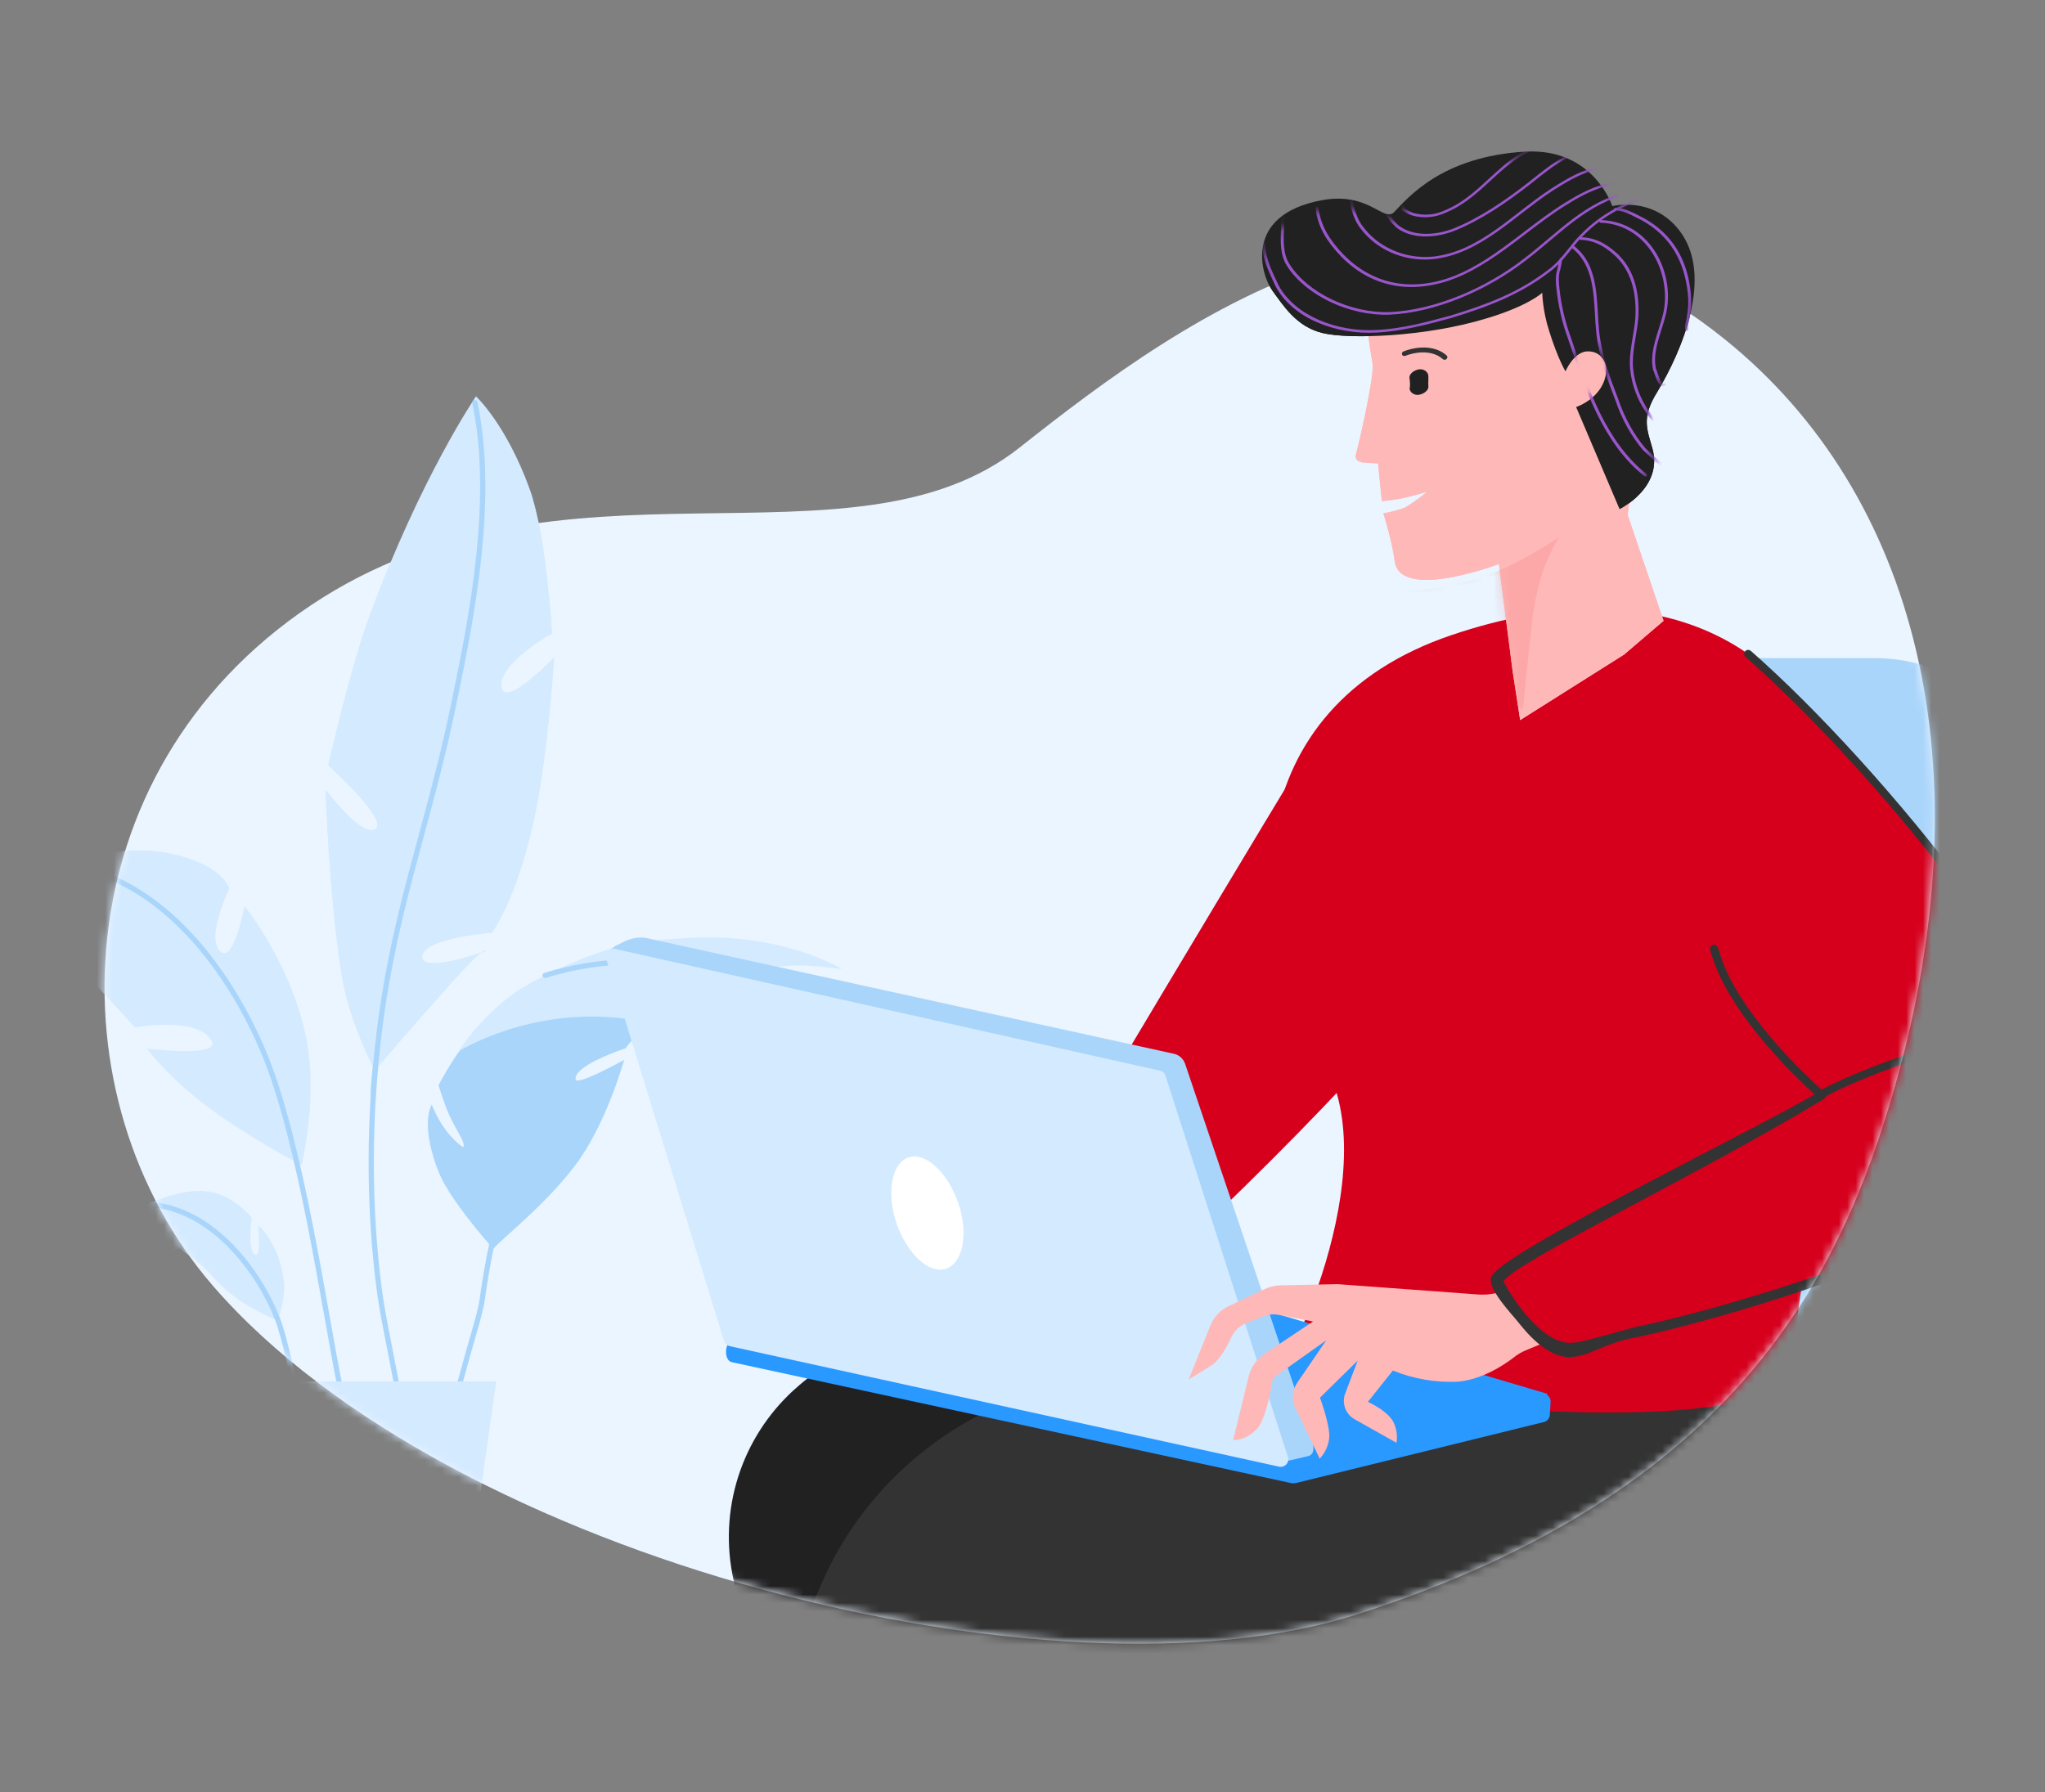 <svg width="243" height="213" viewBox="0 0 243 213" fill="none" xmlns="http://www.w3.org/2000/svg">
<rect x="0" y="0" width="243" height="213" fill="#808080" stroke="none"/>
<path d="M161.19 191.884C125.566 203.309 53.614 185.458 25.345 152.859C6.026 130.591 7.17 91.829 36.949 71.928C66.728 52.028 101.236 69.005 121.2 53.155C140.91 37.545 172.805 14.248 205.111 40.452C227.66 58.729 236.054 90.864 225.182 129.064C218.853 151.212 206.519 177.38 161.19 191.884Z" fill="#EAF5FF"/>
<mask id="mask0_103_2455" style="mask-type:alpha" maskUnits="userSpaceOnUse" x="12" y="28" width="218" height="168">
<path d="M161.19 191.884C125.566 203.309 53.614 185.458 25.345 152.859C6.026 130.591 7.17 91.829 36.949 71.928C66.728 52.028 101.236 69.005 121.2 53.155C140.91 37.545 172.805 14.248 205.111 40.452C227.66 58.729 236.054 90.864 225.182 129.064C218.853 151.212 206.519 177.38 161.19 191.884Z" fill="#EAF5FF"/>
</mask>
<g mask="url(#mask0_103_2455)">
<path fill-rule="evenodd" clip-rule="evenodd" d="M58.624 148.416C58.624 148.416 54.738 144.15 52.733 140.574C51.667 138.629 50.038 133.799 51.291 131.29C51.291 131.227 51.918 132.858 52.795 134.05C53.735 135.43 54.989 136.371 55.051 136.308C55.365 135.869 54.299 134.489 53.422 132.607C52.858 131.415 52.106 128.969 52.106 128.969C52.106 128.969 53.735 125.895 54.864 124.577C59.877 118.869 70.594 117.802 77.613 117.175C79.619 116.987 80.809 119.371 82.815 119.496C83.066 119.496 84.507 119.496 84.57 119.81C84.695 120.186 78.992 120.813 77.989 121.378C75.42 122.821 74.354 124.577 74.354 124.577C74.354 124.577 68.15 126.585 68.4 128.279C68.526 129.094 74.166 125.957 74.166 125.957C74.166 125.957 72.035 133.674 68.338 138.504C64.766 143.272 59.438 147.349 58.624 148.416Z" fill="#AAD5FB"/>
<path fill-rule="evenodd" clip-rule="evenodd" d="M54.488 124.954C54.488 124.954 57.81 119.559 63.325 116.674C72.851 111.718 76.611 111.781 82.001 111.467C93.094 110.84 100.05 115.168 100.05 115.168C100.05 115.168 96.353 114.666 94.598 114.729C91.652 114.854 89.02 115.294 89.02 115.294C89.02 115.294 93.345 115.482 96.102 115.984C99.674 116.611 102.996 117.426 102.996 117.426C102.996 117.426 107.446 122.947 109.326 126.209C111.394 129.722 112.835 134.427 112.271 134.992C111.833 135.493 105.189 134.615 104.688 134.49C100.74 133.674 93.031 130.161 93.031 130.161C93.031 130.161 91.464 127.966 91.652 126.397C91.841 124.892 92.091 122.257 92.091 122.257C92.091 122.257 90.838 123.888 90.399 125.393C89.898 127.15 89.898 128.53 89.898 128.53C89.898 128.53 82.816 122.571 75.17 121.19C63.388 119.308 54.488 124.954 54.488 124.954Z" fill="#D4EAFF"/>
<path fill-rule="evenodd" clip-rule="evenodd" d="M94.501 120.203C90.014 117.521 78.895 111.866 64.858 116.218C64.695 116.269 64.52 116.177 64.47 116.013C64.419 115.848 64.511 115.674 64.675 115.623C78.965 111.193 90.281 116.955 94.82 119.668L94.821 119.669C103.059 124.641 108.043 129.121 112.271 134.869C112.373 135.008 112.343 135.203 112.205 135.305C112.067 135.407 111.873 135.377 111.771 135.239C107.601 129.57 102.683 125.142 94.501 120.203Z" fill="#AAD5FB"/>
<path fill-rule="evenodd" clip-rule="evenodd" d="M44.524 127.212C44.524 127.212 41.516 121.441 40.638 116.046C39.071 106.448 38.695 93.839 38.695 93.839C38.695 93.839 42.832 99.484 44.586 98.543C46.341 97.54 39.009 90.953 39.009 90.953C39.009 90.953 41.703 79.097 43.96 73.074C50.039 56.638 56.557 47.103 56.557 47.103C56.557 47.103 60.129 50.365 62.949 58.144C64.955 63.727 65.581 75.27 65.581 75.27C65.581 75.27 59.252 78.783 59.565 81.606C59.878 84.366 65.832 78.156 65.832 78.156C65.832 78.156 65.393 85.621 64.265 92.96C62.26 105.883 58.437 110.839 58.437 110.839C58.437 110.839 50.289 111.466 50.164 113.662C50.039 115.795 57.685 113.035 57.685 113.035C57.685 113.035 57.747 112.156 53.36 117.112C48.973 122.005 44.524 127.212 44.524 127.212Z" fill="#D4EAFF"/>
<path fill-rule="evenodd" clip-rule="evenodd" d="M69.658 123.14C69.793 123.246 69.817 123.442 69.712 123.577C63.608 131.433 59.616 140.475 57.68 153.975C57.55 155.199 57.103 156.854 56.604 158.542L56.603 158.543C56.291 159.584 55.862 161.137 55.461 162.586C55.26 163.315 55.066 164.017 54.897 164.615C54.772 165.061 54.66 165.448 54.572 165.744C54.486 166.029 54.414 166.256 54.367 166.357C54.36 166.371 54.35 166.392 54.337 166.413L54.336 166.414C54.33 166.424 54.292 166.486 54.219 166.528C54.171 166.556 54.073 166.593 53.957 166.552C53.85 166.514 53.8 166.433 53.781 166.397C53.749 166.333 53.746 166.272 53.746 166.259L53.746 166.257C53.742 166.189 53.756 166.09 53.772 165.995C53.806 165.779 53.879 165.407 53.996 164.85C54.024 164.72 54.13 164.626 54.254 164.607C54.269 164.554 54.284 164.501 54.299 164.446C54.466 163.855 54.659 163.157 54.859 162.431C55.261 160.978 55.694 159.412 56.008 158.364C56.511 156.667 56.941 155.063 57.062 153.904L57.064 153.892L57.064 153.892C59.013 140.295 63.043 131.147 69.222 123.195C69.327 123.059 69.522 123.035 69.658 123.14Z" fill="#AAD5FB"/>
<path fill-rule="evenodd" clip-rule="evenodd" d="M3.349 105.131C-3.169 103.939 -2.543 99.36 -12.382 102.12C-19.715 104.127 -21.72 110.652 -28.739 112.032C-32.374 112.785 -41.587 111.844 -34.442 115.106C-27.235 118.368 -16.456 118.368 -11.693 115.733C-6.93 113.161 -3.608 108.456 -1.791 109.397C-0.537 110.087 -5.175 114.353 -5.175 114.353C-5.175 114.353 -1.477 114.165 11.809 108.456C18.139 105.696 9.866 106.323 3.349 105.131Z" fill="#AAD5FB"/>
<path fill-rule="evenodd" clip-rule="evenodd" d="M5.416 164.099C5.479 164.099 4.225 160.022 3.849 157.324C3.222 152.933 4.476 146.597 7.986 144.276C11.056 142.206 20.52 144.276 20.52 144.276C20.52 144.276 27.476 146.221 22.463 147.977C17.449 149.734 13.125 149.922 10.116 155.819C8.236 159.52 6.983 163.284 5.416 164.099Z" fill="#AAD5FB"/>
<path fill-rule="evenodd" clip-rule="evenodd" d="M32.993 156.948C32.993 156.948 33.933 154.376 33.745 152.368C33.243 147.789 30.674 145.593 30.674 145.593C30.674 145.593 31.113 149.734 30.235 149.044C29.358 148.354 29.922 144.715 29.922 144.715C29.922 144.715 27.728 141.955 24.595 141.578C21.461 141.202 17.638 143.084 17.638 143.084C17.638 143.084 16.134 142.206 14.003 142.143C9.742 142.08 7.548 144.464 7.548 144.464C7.548 144.464 10.682 142.896 15.821 145.28C19.832 147.224 23.153 149.294 25.66 152.117C28.23 155.066 32.993 156.948 32.993 156.948Z" fill="#D4EAFF"/>
<path fill-rule="evenodd" clip-rule="evenodd" d="M35.827 138.471C35.827 138.471 37.644 131.132 36.578 124.482C35.137 115.198 29.058 107.67 29.058 107.67C29.058 107.67 27.742 114.758 26.112 113.002C24.483 111.245 27.241 105.599 27.241 105.599C27.241 105.599 26.676 103.153 21.412 101.71C14.706 99.891 9.63 102.463 6.12 102.4C2.611 102.337 1.482 101.396 -5.85 100.895C-10.801 100.581 -14.875 103.027 -14.875 103.027C-14.875 103.027 -3.155 102.212 6.935 112.437C11.573 117.142 16.022 122.098 16.022 122.098C16.022 122.098 23.605 120.718 25.172 123.729C26.175 125.737 17.464 124.607 17.464 124.607C17.464 124.607 19.971 128.058 24.796 131.633C29.622 135.209 35.827 138.471 35.827 138.471Z" fill="#D4EAFF"/>
<path fill-rule="evenodd" clip-rule="evenodd" d="M56.368 47.551C56.536 47.516 56.701 47.623 56.736 47.792C59.133 59.283 56.42 73.149 54.354 83.111C53.123 89.18 51.72 94.368 50.367 99.375C49.927 101.002 49.492 102.609 49.071 104.221C47.349 110.8 45.834 117.479 45.021 125.925L45.021 125.925C44.146 134.812 44.209 144.01 45.334 152.893L45.334 152.894C45.606 155.071 46.041 157.277 46.477 159.481C46.641 160.312 46.805 161.143 46.96 161.971C46.986 162.108 47.011 162.246 47.037 162.384C47.201 163.265 47.369 164.169 47.583 165.027C47.625 165.194 47.523 165.363 47.357 165.404C47.191 165.446 47.022 165.345 46.98 165.178C46.761 164.3 46.589 163.375 46.426 162.496C46.4 162.358 46.375 162.221 46.349 162.086C46.197 161.271 46.034 160.449 45.871 159.623C45.434 157.412 44.992 155.173 44.717 152.972C43.586 144.039 43.523 134.794 44.403 125.865C45.22 117.373 46.744 110.658 48.469 104.063C48.894 102.442 49.33 100.829 49.77 99.2C51.123 94.197 52.518 89.035 53.746 82.986L53.746 82.985C55.816 72.999 58.493 59.262 56.127 47.919C56.092 47.751 56.2 47.586 56.368 47.551ZM5.545 102.678C5.548 102.506 5.689 102.369 5.861 102.372C17.08 102.564 26.369 112.627 31.523 124.706L31.523 124.706C33.825 130.103 35.684 138.052 37.192 145.705C37.956 149.575 38.627 153.361 39.223 156.715C39.809 160.017 40.322 162.902 40.773 165.038C40.809 165.206 40.702 165.371 40.534 165.407C40.366 165.443 40.201 165.335 40.166 165.167C39.715 163.036 39.199 160.13 38.609 156.81C38.012 153.448 37.339 149.662 36.583 145.826C35.074 138.171 33.225 130.281 30.952 124.951C25.828 112.941 16.691 103.18 5.85 102.995C5.679 102.992 5.542 102.85 5.545 102.678ZM17.705 143.116C17.721 142.945 17.873 142.82 18.044 142.836C22.318 143.254 25.832 145.761 28.454 148.735C31.077 151.709 32.837 155.182 33.602 157.606L33.603 157.608C34.108 159.252 34.486 160.893 34.862 162.587C35.048 163.393 35.247 164.311 35.183 165.177V165.291C35.183 165.463 35.044 165.602 34.873 165.602C34.701 165.602 34.562 165.463 34.562 165.291V165.165C34.562 165.157 34.562 165.149 34.563 165.141C34.621 164.38 34.446 163.547 34.257 162.726L34.256 162.724C33.88 161.031 33.507 159.411 33.009 157.793C32.27 155.449 30.552 152.054 27.989 149.147C25.425 146.24 22.045 143.853 17.984 143.456C17.813 143.439 17.688 143.287 17.705 143.116Z" fill="#AAD5FB"/>
<path opacity="0.3" fill-rule="evenodd" clip-rule="evenodd" d="M16.36 144.288C16.423 144.448 16.344 144.629 16.184 144.692C8.839 147.571 5.544 155.873 6.04 163.829C6.051 164.001 5.921 164.149 5.75 164.159C5.579 164.17 5.431 164.04 5.42 163.868C4.914 155.765 8.262 147.129 15.958 144.112C16.118 144.049 16.298 144.128 16.36 144.288Z" fill="#1E88E5"/>
<path fill-rule="evenodd" clip-rule="evenodd" d="M27.897 164.168H58.963L54.821 193.434H32.039L27.897 164.168Z" fill="#D4EAFF"/>
<path d="M222.735 78.209H177.894L154.899 201.359H112.904L112.949 201.433C114.457 203.591 116.467 205.356 118.806 206.576C121.146 207.797 123.746 208.437 126.387 208.444H209.221C214.453 208.459 219.525 206.658 223.566 203.349C227.607 200.041 230.362 195.432 231.358 190.318C231.358 190.147 231.41 189.976 231.44 189.805L243.042 101.331C243.699 96.333 242.47 91.27 239.593 87.123L239.488 86.959C237.612 84.263 235.108 82.058 232.191 80.534C229.273 79.011 226.029 78.213 222.735 78.209Z" fill="#AAD5FB"/>
<path d="M142.941 161.741L112.573 158.91C109.301 158.635 106.009 159.036 102.903 160.087C99.798 161.137 96.947 162.816 94.53 165.016L94.346 165.173C91.263 167.979 88.977 171.541 87.717 175.502C86.456 179.464 86.266 183.687 87.163 187.75L91.157 205.964" fill="#212122"/>
<path d="M212.321 163.437C212.321 163.437 226.559 184.989 194.074 201.21H134.71L98.278 263.861C93.441 272.149 90.043 275.811 84.191 283.34L82.821 285.051L82.135 288.131L55.413 289.842L58.496 280.944L61.58 271.705C65.691 261.096 69.288 253.225 73.022 244.608L97.621 188.206C99.969 182.784 103.477 177.941 107.898 174.018L108.077 173.86C115.53 167.248 125.152 163.595 135.121 163.594L143.48 163.444" fill="#333333"/>
<path d="M164.659 201.445C167.38 201.448 170.064 200.825 172.494 199.627C174.925 198.429 177.035 196.688 178.655 194.546C185.597 185.326 200.965 170.14 226.925 170.14C226.925 170.14 222.825 203.656 188.933 203.656L164.644 203.061V201.445H164.659Z" fill="#AAD5FB"/>
<path d="M172.476 75.477C197.9 66.873 215.158 76.949 220.456 97.302C224.661 107.31 213.013 148.424 213.013 164.206C200.944 172.448 149.221 164.206 150.861 164.206C152.501 164.206 164.906 138.933 157.211 126.149C147.245 109.581 147.052 84.081 172.476 75.477Z" fill="#D6001D"/>
<path d="M158.09 84.895C152.874 93.207 122.746 143.79 122.746 143.79L129.094 158.836C129.094 158.836 158.068 132.404 166.728 120.751C175.388 109.099 158.09 84.895 158.09 84.895Z" fill="#D6001D"/>
<path d="M153.187 176.205L86.918 161.874C86.034 161.641 86.081 159.66 86.918 159.381L117.799 148.676C117.985 148.629 118.171 148.629 118.31 148.676L183.599 165.696C184.018 165.789 184.297 166.207 184.25 166.626L184.157 168.207C184.111 168.579 183.832 168.904 183.46 168.997L153.977 176.252C153.745 176.298 153.466 176.298 153.187 176.205Z" fill="#2998FF"/>
<path d="M153.699 173.369L88.549 157.279C88.363 157.233 88.363 156.954 88.549 156.907L118.311 146.305C118.357 146.305 118.404 146.305 118.45 146.305L183.739 165.603C183.925 165.65 183.925 165.929 183.739 165.975L153.838 173.369C153.745 173.369 153.745 173.369 153.699 173.369Z" fill="#2998FF"/>
<path d="M155.463 173.043L153.277 173.555C152.998 173.601 152.719 173.601 152.44 173.555L91.662 157.558C91.15 157.419 90.686 157.047 90.499 156.535L72.364 113.985C72.038 113.195 72.41 112.869 73.154 112.404L74.27 111.846C75.433 111.335 76.316 111.381 76.781 111.474L139.513 125.239C140.117 125.379 140.582 125.797 140.815 126.402L155.649 170.346C155.975 171.276 156.486 172.764 155.463 173.043Z" fill="#AAD5FB"/>
<path d="M151.978 174.299L86.689 159.977C86.363 159.884 86.131 159.651 86.038 159.372L72.04 113.939C71.854 113.288 72.412 112.637 73.11 112.777L137.841 127.239C138.167 127.332 138.399 127.518 138.492 127.844L153.047 173.183C153.233 173.834 152.675 174.439 151.978 174.299Z" fill="#D4EAFF"/>
<path d="M113.846 142.91C115.102 146.537 114.451 150.071 112.451 150.769C110.451 151.467 107.801 149.048 106.545 145.421C105.29 141.794 105.941 138.26 107.94 137.562C109.94 136.865 112.59 139.283 113.846 142.91Z" fill="white"/>
<path d="M202.232 151.749L181.362 160.451C180.822 160.667 180.318 160.963 179.868 161.331C178.753 162.183 176.145 163.958 173.19 164.207C170.564 164.324 167.944 163.87 165.511 162.874L162.543 166.599C162.543 166.599 165.203 167.784 165.695 169.279C165.977 169.971 166.06 170.728 165.934 171.465L160.957 168.664C160.43 168.366 160.029 167.887 159.828 167.316C159.626 166.745 159.639 166.12 159.862 165.557L161.332 161.695L156.849 166.102C156.849 166.102 158.078 169.41 157.945 170.899C157.846 171.815 157.451 172.674 156.819 173.346L153.911 167.3C153.689 166.826 153.595 166.304 153.635 165.782C153.676 165.261 153.851 164.759 154.144 164.326L157.596 159.284L151.262 163.778C151.262 163.778 150.535 168.602 149.379 169.801C147.869 171.358 146.534 171.122 146.534 171.122L148.364 163.625C148.631 162.492 149.325 161.505 150.301 160.871L156.03 157.05L152.067 156.282C151.414 156.141 150.734 156.194 150.111 156.434L148.109 157.238C147.295 157.565 146.64 158.194 146.279 158.993C145.763 160.08 144.955 161.581 144.051 162.189C142.58 163.153 141.248 163.933 141.248 163.933L143.821 157.539C144.211 156.529 144.976 155.707 145.956 155.246L150.297 153.187C150.846 152.934 151.438 152.788 152.041 152.756L158.938 152.61L175.694 153.842C177.024 153.931 178.353 153.645 179.528 153.015L197.149 143.548L202.232 151.749Z" fill="#FFB8B8"/>
<path d="M203.172 75.507C216.418 79.712 254.727 129.543 245.854 137.659C236.981 145.774 199.972 157.87 186.516 160.646C182.914 161.389 178.441 151.869 178.441 151.869C179.955 148.841 216.67 130.005 216.67 130.005C216.67 130.005 207.293 121.889 204.475 114.278C198.925 99.266 203.172 75.507 203.172 75.507Z" fill="#D6001D"/>
<path d="M186.515 161.278C183.698 161.278 181.289 158.229 180.406 157.135C179.733 156.252 176.532 153.004 177.247 151.659C178.76 148.673 209.858 133.579 215.619 130.047C213.6 128.238 206.199 121.216 203.718 114.446C203.55 113.941 203.34 113.436 203.214 112.89C203.129 112.637 203.298 112.385 203.55 112.301C203.802 112.217 204.055 112.385 204.139 112.637C204.307 113.142 204.475 113.647 204.643 114.151C207.377 121.636 216.67 129.71 216.796 129.794C216.922 129.878 216.964 130.047 216.964 130.215C216.964 130.383 216.88 130.509 216.754 130.593C201.7 139.718 179.749 150.117 178.655 152.304C178.655 152.304 181.849 158.418 185.602 159.452C187.004 159.839 187.919 159.452 194.281 157.717C208.116 154.857 236.897 145.437 245.601 137.49C246.569 136.607 247.031 135.303 246.989 133.537C246.863 121.132 223.104 91.822 207.419 78.071C207.208 77.903 207.208 77.609 207.377 77.398C207.545 77.188 207.839 77.188 208.049 77.356C223.861 91.233 247.83 120.921 247.956 133.537C247.956 135.597 247.41 137.153 246.232 138.205C237.275 146.363 208.578 155.975 194.281 158.961C190.622 159.592 188.786 161.278 186.515 161.278Z" fill="#333333"/>
<path d="M216.039 130.72C215.871 130.72 215.745 130.636 215.661 130.468C215.535 130.258 215.619 129.963 215.829 129.837C221.212 126.809 230.379 124.076 230.463 124.034C230.715 123.95 230.968 124.118 231.052 124.328C231.136 124.581 230.968 124.833 230.757 124.917C230.673 124.959 221.59 127.65 216.334 130.636C216.208 130.72 216.123 130.72 216.039 130.72Z" fill="#333333"/>
<path d="M176.609 85.282V75.03L163.502 85.282L168.114 97.939H185.259L205.008 79.495L199.138 73.854L176.609 85.282Z" fill="#D6001D"/>
<path fill-rule="evenodd" clip-rule="evenodd" d="M197.674 73.778L193.407 61.192L197.156 31.647L162.111 34.541C162.111 34.541 162.164 37.85 163.105 43.282C163.277 44.624 161.802 51.424 161.138 53.952C161.046 54.198 161.074 54.422 161.224 54.623C161.373 54.824 161.628 54.89 161.883 54.957C162.755 55.023 163.748 55.066 163.748 55.066L164.199 59.56C164.199 59.56 165.419 59.446 166.263 59.288C167.468 59.063 169.608 58.434 169.608 58.434C169.608 58.434 168.156 59.621 167.008 60.294C166.193 60.675 164.385 61.013 164.385 61.013C164.385 61.013 165.431 64.366 165.717 66.602C166.225 71.543 178.112 67.03 178.112 67.03L179.741 79.773L180.636 85.577L192.988 77.785L197.674 73.778Z" fill="#FFB8B8"/>
<mask id="mask1_103_2455" style="mask-type:alpha" maskUnits="userSpaceOnUse" x="161" y="31" width="39" height="67">
<path fill-rule="evenodd" clip-rule="evenodd" d="M199.434 75.781L193.842 60.959L198.259 31.821L162.444 35.818C162.444 35.818 162.432 39.066 163.284 44.37C163.432 45.681 161.791 52.408 161.063 54.913C160.964 55.157 160.989 55.376 161.137 55.568C161.285 55.761 161.544 55.818 161.804 55.875C162.692 55.911 163.704 55.921 163.704 55.921L164.075 60.319C164.075 60.319 165.321 60.167 166.185 59.984C167.419 59.723 169.616 59.035 169.616 59.035C169.616 59.035 168.11 60.248 166.926 60.947C166.086 61.348 164.235 61.74 164.235 61.74C164.235 61.74 165.235 64.998 165.482 67.184C165.902 72.02 178.12 67.196 178.12 67.196L179.528 79.657L182.059 97.588L192.788 81.134L199.434 75.781Z" fill="#FFB8B8"/>
</mask>
<g mask="url(#mask1_103_2455)">
<path opacity="0.1" fill-rule="evenodd" clip-rule="evenodd" d="M167.262 70.268C167.262 70.268 172.593 69.882 176.687 68.389C180.781 66.897 185.335 63.792 185.335 63.792C185.335 63.792 182.908 66.937 182.088 73.574C181.562 78.209 180.965 84.394 180.965 84.394L172.045 77.96L167.262 70.268Z" fill="#DE1414"/>
</g>
<path fill-rule="evenodd" clip-rule="evenodd" d="M167.483 44.919C167.425 44.465 167.974 44.014 168.566 43.903C169.158 43.792 169.66 44.163 169.718 44.617C169.762 44.957 169.686 45.552 169.73 45.893C169.788 46.347 169.239 46.798 168.647 46.909C168.055 47.02 167.553 46.649 167.495 46.195C167.599 45.827 167.527 45.26 167.483 44.919Z" fill="#212122"/>
<path fill-rule="evenodd" clip-rule="evenodd" d="M166.99 42.289C168.759 41.62 170.455 41.779 171.447 42.683C171.566 42.791 171.764 42.782 171.89 42.663C172.016 42.545 172.022 42.361 171.904 42.254C170.697 41.154 168.72 41.025 166.794 41.755C166.629 41.817 166.54 41.987 166.595 42.135C166.649 42.282 166.826 42.352 166.99 42.289Z" fill="#333333"/>
<path fill-rule="evenodd" clip-rule="evenodd" d="M192.449 60.508C192.449 60.508 197.665 57.963 196.344 53.283C195.684 50.943 195.032 49.609 196.932 46.566C199.812 41.771 203.72 32.752 199.539 27.376C196.364 23.267 191.583 24.498 191.583 24.498C191.583 24.498 189.38 17.632 181.358 18.014C171.308 18.552 167.25 23.567 165.653 25.21C164.367 26.459 162.688 22.742 157.041 23.799C147.629 25.561 149.873 32.756 151.183 34.527C152.494 36.297 154.02 38.811 157.129 39.573C160.237 40.334 169.36 40.082 176.778 37.797C181.65 36.325 183.261 34.791 183.261 34.791C183.261 34.791 183.291 36.914 184.083 39.341C185.104 42.621 186.02 44.13 186.02 44.13C186.02 44.13 186.945 41.941 188.488 41.764C190.398 41.63 190.975 43.314 190.851 44.233C190.523 47.318 187.284 48.372 187.284 48.372L192.449 60.508Z" fill="#212122"/>
<mask id="mask2_103_2455" style="mask-type:alpha" maskUnits="userSpaceOnUse" x="150" y="18" width="52" height="42">
<path fill-rule="evenodd" clip-rule="evenodd" d="M192.298 59.365C192.298 59.365 197.608 56.72 196.372 52.223C195.754 49.975 195.124 48.703 197.101 45.685C200.102 40.935 204.224 32.052 200.12 26.976C197.003 23.096 192.158 24.453 192.158 24.453C192.158 24.453 190.078 17.864 181.983 18.506C171.842 19.367 167.65 24.371 166.006 26.019C164.685 27.274 163.067 23.724 157.353 24.941C147.83 26.969 149.946 33.875 151.231 35.548C152.516 37.222 154.003 39.61 157.121 40.244C160.239 40.878 169.441 40.325 176.964 37.857C181.905 36.264 183.56 34.722 183.56 34.722C183.56 34.722 183.547 36.78 184.296 39.109C185.259 42.257 186.151 43.69 186.151 43.69C186.151 43.69 187.128 41.535 188.687 41.311C190.616 41.117 191.162 42.731 191.019 43.627C190.625 46.632 187.339 47.764 187.339 47.764L192.298 59.365Z" fill="#212122"/>
</mask>
<g mask="url(#mask2_103_2455)">
<path fill-rule="evenodd" clip-rule="evenodd" d="M156.534 23.126C156.445 23.109 156.343 23.163 156.308 23.247C156.194 23.516 156.19 23.783 156.214 24.024C156.227 24.145 156.247 24.264 156.266 24.375L156.267 24.382C156.286 24.492 156.304 24.593 156.313 24.689C156.453 26.054 156.961 27.331 157.699 28.443L157.7 28.444C160.33 32.299 164.742 35.146 170.751 33.747C173.688 33.063 176.302 31.461 178.794 29.662C179.652 29.042 180.494 28.401 181.329 27.765C182.932 26.543 184.512 25.338 186.148 24.334L186.15 24.333C188.8 22.666 191.351 21.558 194.398 21.782C194.492 21.788 194.587 21.725 194.612 21.64C194.636 21.555 194.58 21.481 194.487 21.474C191.317 21.242 188.67 22.402 185.985 24.091C184.331 25.107 182.718 26.335 181.104 27.566C180.273 28.199 179.441 28.832 178.604 29.437C176.125 31.227 173.57 32.786 170.72 33.449C164.914 34.801 160.608 32.064 158.008 28.253C157.287 27.168 156.796 25.928 156.661 24.608C156.65 24.503 156.632 24.395 156.613 24.288L156.611 24.277C156.592 24.165 156.573 24.055 156.562 23.944C156.539 23.72 156.548 23.508 156.632 23.308C156.668 23.224 156.624 23.143 156.534 23.126ZM185.707 16.744C183.837 16.857 182.003 17.391 180.343 18.425L180.339 18.428C179.105 19.236 178.013 20.24 176.935 21.231C176.682 21.463 176.431 21.695 176.178 21.923C174.839 23.132 173.468 24.254 171.789 24.955L171.778 24.959C170.535 25.553 169.239 25.655 168.008 25.327C167.652 25.212 167.282 25.003 166.895 24.781C166.88 24.756 166.867 24.725 166.856 24.685C166.85 24.661 166.844 24.635 166.838 24.608L166.836 24.598C166.831 24.574 166.825 24.549 166.819 24.524C166.806 24.473 166.784 24.401 166.729 24.349C166.662 24.284 166.563 24.265 166.449 24.291C166.353 24.314 166.282 24.399 166.29 24.481C166.298 24.558 166.374 24.606 166.462 24.593C166.467 24.604 166.472 24.62 166.478 24.641C166.483 24.661 166.488 24.682 166.493 24.706L166.495 24.716C166.501 24.744 166.508 24.775 166.516 24.806C166.534 24.868 166.56 24.941 166.61 25.003C166.619 25.016 166.632 25.026 166.646 25.035L166.655 25.04C167.042 25.262 167.446 25.494 167.844 25.621L167.852 25.623C169.156 25.971 170.551 25.869 171.894 25.228C173.645 24.495 175.062 23.33 176.405 22.118C176.664 21.884 176.921 21.648 177.176 21.414C178.252 20.425 179.311 19.452 180.51 18.666C182.099 17.676 183.86 17.161 185.669 17.052C185.765 17.046 185.851 16.973 185.861 16.888C185.872 16.803 185.803 16.738 185.707 16.744ZM160.759 23.028C160.792 22.992 160.811 22.947 160.806 22.902C160.805 22.887 160.803 22.872 160.799 22.858C160.798 22.849 160.791 22.818 160.769 22.792C160.757 22.779 160.718 22.739 160.641 22.743C160.559 22.747 160.507 22.796 160.489 22.815C160.459 22.848 160.447 22.882 160.445 22.889C160.429 22.933 160.418 23.005 160.41 23.071C160.392 23.209 160.379 23.41 160.391 23.528L160.488 24.474C160.705 25.381 161.058 26.376 161.64 27.11C163.385 29.488 166.556 31.116 170.173 30.812L170.176 30.812C173.039 30.523 175.476 29.226 177.751 27.646C178.774 26.935 179.769 26.164 180.756 25.399C180.864 25.314 180.973 25.23 181.082 25.146C182.177 24.298 183.266 23.466 184.385 22.733C186.931 21.084 189.441 19.681 192.355 19.93C192.448 19.938 192.544 19.876 192.57 19.791C192.595 19.706 192.541 19.631 192.448 19.623C189.385 19.361 186.76 20.845 184.213 22.496C183.077 23.24 181.975 24.082 180.88 24.93C180.771 25.014 180.663 25.098 180.554 25.182C179.566 25.948 178.581 26.713 177.567 27.416C175.319 28.978 172.957 30.226 170.2 30.505C166.72 30.797 163.641 29.228 161.941 26.91L161.939 26.906C161.389 26.215 161.048 25.261 160.833 24.368L160.739 23.447C160.73 23.359 160.74 23.183 160.756 23.05C160.757 23.042 160.758 23.035 160.759 23.028ZM152.913 25.375C152.905 25.292 152.82 25.244 152.724 25.266C152.5 25.318 152.38 25.496 152.318 25.648C152.253 25.806 152.223 25.996 152.209 26.176C152.183 26.528 152.219 26.889 152.23 27.004C152.149 28.598 152.073 30.346 152.968 31.66C155.194 35.098 160.302 37.538 165.036 37.4L165.038 37.4C170.621 37.167 176.807 34.446 181.293 30.955C182.266 30.215 183.197 29.429 184.119 28.651C184.151 28.624 184.184 28.597 184.216 28.569C185.172 27.763 186.119 26.968 187.102 26.233C189.066 24.765 191.162 23.55 193.716 23.007C193.812 22.986 193.885 22.903 193.879 22.82C193.873 22.737 193.79 22.687 193.694 22.707C191.053 23.268 188.897 24.524 186.906 26.012C185.911 26.756 184.954 27.56 184 28.365L183.906 28.444C182.981 29.224 182.057 30.004 181.093 30.737L181.091 30.738C176.661 34.187 170.563 36.863 165.085 37.091C160.466 37.226 155.453 34.833 153.278 31.472L153.276 31.469C152.431 30.23 152.497 28.567 152.579 26.953C152.58 26.946 152.58 26.939 152.579 26.933C152.568 26.829 152.533 26.478 152.557 26.142C152.57 25.972 152.597 25.818 152.643 25.706C152.692 25.587 152.737 25.568 152.754 25.564C152.85 25.542 152.921 25.457 152.913 25.375ZM181.527 21.754C178.787 23.87 175.811 25.926 172.641 27.188C170.427 28.014 167.915 28.078 166.234 26.834C165.575 26.266 165.15 25.643 164.831 24.889C164.822 24.867 164.805 24.848 164.784 24.834C164.783 24.833 164.778 24.828 164.769 24.815C164.756 24.796 164.741 24.768 164.726 24.734C164.694 24.665 164.663 24.576 164.64 24.488C164.616 24.399 164.601 24.317 164.598 24.259C164.598 24.252 164.598 24.245 164.598 24.24C164.625 24.206 164.639 24.166 164.635 24.126C164.626 24.044 164.542 23.995 164.446 24.018C164.307 24.05 164.268 24.168 164.261 24.196C164.249 24.239 164.248 24.286 164.25 24.326C164.254 24.409 164.273 24.51 164.299 24.608C164.326 24.706 164.36 24.807 164.399 24.891C164.418 24.932 164.438 24.972 164.461 25.005C164.474 25.024 164.491 25.048 164.514 25.068C164.844 25.841 165.288 26.487 165.972 27.076L165.979 27.082C167.771 28.41 170.426 28.328 172.727 27.469L172.732 27.467C175.964 26.181 178.981 24.092 181.73 21.97L181.733 21.968C181.878 21.852 182.023 21.736 182.168 21.62C184.647 19.636 186.99 17.761 190.175 17.798C190.27 17.799 190.361 17.731 190.379 17.645C190.397 17.56 190.336 17.49 190.241 17.489C186.9 17.45 184.436 19.424 181.986 21.388C181.833 21.51 181.68 21.633 181.527 21.754ZM150.308 27.847C150.318 27.824 150.322 27.8 150.32 27.776C150.32 27.771 150.318 27.762 150.316 27.752C150.315 27.747 150.312 27.736 150.305 27.724C150.302 27.718 150.296 27.706 150.284 27.694C150.273 27.683 150.248 27.662 150.204 27.655C150.152 27.646 150.1 27.662 150.061 27.686C150.029 27.706 150.01 27.729 150.002 27.74C149.987 27.761 149.98 27.78 149.978 27.784C149.973 27.798 149.97 27.809 149.969 27.814C149.965 27.833 149.962 27.862 149.959 27.89C149.953 27.95 149.947 28.039 149.941 28.134C149.935 28.228 149.93 28.33 149.927 28.415C149.924 28.494 149.922 28.571 149.926 28.608L150.075 30.065C150.326 31.385 150.877 32.543 151.452 33.754C151.502 33.861 151.553 33.968 151.604 34.075L151.607 34.081C153.616 37.798 158.695 39.82 163.654 39.52C166.622 39.362 169.522 38.58 172.398 37.805L172.415 37.8C176.729 36.479 180.565 35.055 184.144 32.301C184.531 32.021 184.873 31.72 185.186 31.407C185.18 31.448 185.174 31.485 185.171 31.517C185.169 31.534 185.167 31.553 185.166 31.572C185.118 31.695 185.098 31.809 185.08 31.908L185.079 31.913C185.059 32.026 185.042 32.12 185 32.218C184.997 32.225 184.995 32.232 184.993 32.239C184.809 32.94 184.885 33.683 184.948 34.296L184.949 34.307C185.151 36.279 185.606 38.298 186.293 40.157C186.293 40.158 186.293 40.159 186.293 40.159L186.46 40.089L186.292 40.156C186.292 40.157 186.292 40.157 186.293 40.157C186.339 40.295 186.385 40.433 186.432 40.571C188.345 46.25 190.534 52.751 195.418 56.603C195.483 56.654 195.593 56.641 195.664 56.573C195.735 56.505 195.74 56.408 195.674 56.357C190.849 52.55 188.679 46.109 186.758 40.407C186.714 40.278 186.671 40.15 186.628 40.022L186.627 40.019C185.947 38.178 185.497 36.179 185.296 34.226C185.233 33.605 185.163 32.911 185.33 32.267C185.328 32.271 185.327 32.275 185.325 32.279L185.163 32.248L185.332 32.257C185.331 32.26 185.331 32.264 185.33 32.267C185.383 32.138 185.404 32.017 185.423 31.913L185.424 31.907C185.444 31.795 185.461 31.701 185.503 31.603C185.512 31.579 185.516 31.555 185.514 31.532C185.514 31.533 185.514 31.532 185.514 31.532C185.514 31.53 185.515 31.519 185.518 31.493C185.521 31.466 185.526 31.43 185.533 31.388C185.547 31.305 185.567 31.203 185.587 31.107C185.6 31.047 185.613 30.991 185.625 30.943C185.854 30.686 186.07 30.425 186.281 30.163C186.392 30.025 186.502 29.887 186.611 29.75C186.679 29.664 186.747 29.578 186.816 29.492C186.822 29.502 186.83 29.51 186.84 29.518C188.287 30.68 188.908 32.273 189.21 34.025C189.361 34.901 189.431 35.814 189.487 36.73C189.499 36.939 189.511 37.148 189.523 37.356C189.563 38.063 189.603 38.766 189.673 39.447C189.971 42.357 190.996 45.094 192.005 47.712C192.713 49.78 193.786 51.765 195.202 53.458L195.212 53.47L196.85 54.992C196.857 54.998 196.866 55.004 196.874 55.009C196.995 55.078 197.088 55.154 197.19 55.237L197.192 55.239C197.292 55.32 197.4 55.408 197.541 55.489L197.544 55.49C197.608 55.527 197.712 55.587 197.801 55.624C197.84 55.641 197.901 55.664 197.962 55.666C197.99 55.667 198.069 55.665 198.139 55.604C198.212 55.54 198.212 55.467 198.209 55.437C198.201 55.354 198.116 55.306 198.02 55.328C198.009 55.331 197.998 55.334 197.988 55.339C197.918 55.308 197.83 55.258 197.765 55.221C197.644 55.152 197.551 55.076 197.449 54.993L197.447 54.991C197.35 54.913 197.246 54.828 197.112 54.749L195.491 53.242C194.097 51.574 193.039 49.617 192.339 47.575L192.338 47.57C191.328 44.948 190.315 42.239 190.02 39.366C189.951 38.692 189.912 37.996 189.872 37.291C189.86 37.081 189.848 36.871 189.835 36.66C189.78 35.742 189.708 34.817 189.555 33.927C189.248 32.145 188.61 30.488 187.098 29.273C187.075 29.255 187.047 29.245 187.017 29.242C187.236 28.972 187.46 28.705 187.699 28.446C187.723 28.477 187.763 28.497 187.812 28.499C189.368 28.546 190.517 29.199 191.588 30.102C193.839 31.965 194.505 34.831 194.321 37.813C194.262 38.562 194.137 39.31 194.012 40.061C193.967 40.328 193.922 40.596 193.88 40.865C193.722 41.883 193.606 42.902 193.709 43.9C193.901 45.779 194.58 47.542 195.602 49.013C195.917 49.593 196.343 50.036 196.887 50.446L196.901 50.457L197.426 50.757C197.461 50.777 197.507 50.782 197.553 50.772L197.826 50.708L197.797 50.41L197.596 50.457L197.133 50.192C196.612 49.797 196.212 49.379 195.919 48.836L195.913 48.825C194.91 47.384 194.244 45.657 194.056 43.819C193.957 42.856 194.068 41.865 194.226 40.853C194.267 40.591 194.311 40.327 194.355 40.062C194.481 39.307 194.609 38.541 194.669 37.779L194.669 37.776C194.857 34.75 194.185 31.794 191.85 29.861C190.772 28.951 189.575 28.256 187.939 28.192C188.013 28.117 188.088 28.043 188.165 27.969L188.171 27.963C188.734 27.383 189.371 26.831 190.058 26.323C190.05 26.399 190.107 26.46 190.194 26.463C193.039 26.576 195.171 28.124 196.455 30.241C197.74 32.36 198.164 35.028 197.612 37.341C197.482 37.868 197.316 38.405 197.144 38.951C197.133 38.987 197.121 39.023 197.11 39.059C196.95 39.569 196.787 40.086 196.651 40.603C196.36 41.71 196.189 42.831 196.427 43.916C196.429 43.927 196.433 43.938 196.438 43.947C196.467 44.001 196.512 44.134 196.576 44.322C196.582 44.343 196.589 44.363 196.597 44.385C196.669 44.597 196.758 44.855 196.861 45.095C196.963 45.331 197.084 45.561 197.225 45.712C197.294 45.786 197.38 45.853 197.484 45.883C197.598 45.916 197.727 45.901 197.853 45.826C197.939 45.775 197.974 45.678 197.93 45.61C197.887 45.542 197.782 45.529 197.696 45.58C197.676 45.592 197.664 45.594 197.642 45.587C197.61 45.578 197.565 45.551 197.509 45.491C197.398 45.373 197.29 45.175 197.19 44.942C197.091 44.713 197.004 44.463 196.932 44.25C196.924 44.226 196.916 44.203 196.909 44.179C196.853 44.016 196.805 43.87 196.766 43.793C196.546 42.77 196.705 41.704 196.99 40.62C197.124 40.111 197.285 39.6 197.446 39.089C197.457 39.054 197.468 39.018 197.479 38.983C197.651 38.438 197.82 37.892 197.952 37.353C198.523 34.964 198.084 32.228 196.77 30.06C195.457 27.897 193.259 26.279 190.288 26.156C190.871 25.74 191.488 25.355 192.126 25.011C192.573 25.037 193.043 25.192 193.513 25.399C193.783 25.518 194.048 25.652 194.305 25.784C194.343 25.804 194.382 25.823 194.42 25.843C194.633 25.953 194.839 26.06 195.034 26.15C198.517 28.054 200.175 31.114 200.563 34.902C200.657 35.82 200.622 36.662 200.467 37.531L200.466 37.538C200.444 37.713 200.4 37.912 200.354 38.118C200.33 38.225 200.306 38.334 200.284 38.443C200.253 38.597 200.228 38.75 200.22 38.884C200.214 39.014 200.222 39.146 200.277 39.247C200.315 39.318 200.418 39.337 200.506 39.29C200.595 39.243 200.635 39.147 200.597 39.076C200.575 39.035 200.563 38.961 200.569 38.844C200.575 38.73 200.597 38.594 200.627 38.443C200.646 38.349 200.669 38.247 200.692 38.144C200.74 37.931 200.789 37.709 200.813 37.521C200.971 36.627 201.007 35.761 200.91 34.821C200.516 30.968 198.823 27.829 195.249 25.878L195.241 25.873C195.051 25.785 194.848 25.681 194.634 25.57C194.595 25.55 194.557 25.53 194.518 25.51C194.261 25.378 193.989 25.241 193.71 25.117C193.361 24.964 192.993 24.828 192.618 24.756C193.829 24.152 195.101 23.698 196.351 23.451C196.447 23.432 196.521 23.349 196.517 23.266C196.512 23.183 196.43 23.131 196.334 23.15C194.906 23.433 193.453 23.976 192.09 24.699C192.046 24.699 192.002 24.7 191.957 24.701C191.862 24.705 191.774 24.777 191.762 24.863C191.761 24.868 191.76 24.874 191.76 24.879C190.32 25.683 188.995 26.684 187.926 27.785C187.318 28.367 186.819 28.997 186.33 29.613C186.223 29.748 186.116 29.883 186.009 30.016C185.841 30.225 185.671 30.431 185.495 30.634C185.453 30.642 185.421 30.662 185.403 30.675C185.381 30.692 185.368 30.708 185.361 30.716C185.348 30.733 185.341 30.749 185.338 30.755C185.325 30.782 185.314 30.817 185.306 30.846C185.306 30.846 185.306 30.845 185.306 30.846C184.907 31.286 184.47 31.703 183.951 32.079L183.945 32.083C180.433 34.786 176.661 36.191 172.36 37.509C169.475 38.287 166.614 39.056 163.694 39.212C158.84 39.505 153.881 37.521 151.929 33.913C151.879 33.807 151.829 33.702 151.779 33.598C151.203 32.384 150.666 31.254 150.421 29.968L150.274 28.527C150.272 28.512 150.272 28.456 150.275 28.37C150.278 28.288 150.284 28.189 150.289 28.096C150.295 28.002 150.301 27.917 150.307 27.862L150.308 27.847Z" fill="#9955CA"/>
</g>
</g>
<path fill-rule="evenodd" clip-rule="evenodd" d="M197.674 73.778L193.407 61.192L197.157 31.647L162.111 34.541C162.111 34.541 162.164 37.85 163.106 43.282C163.277 44.624 161.802 51.424 161.138 53.952C161.046 54.198 161.075 54.422 161.224 54.623C161.373 54.824 161.628 54.89 161.884 54.957C162.756 55.023 163.749 55.066 163.749 55.066L164.2 59.56C164.2 59.56 165.419 59.446 166.263 59.289C167.468 59.063 169.609 58.434 169.609 58.434C169.609 58.434 168.156 59.621 167.008 60.294C166.193 60.675 164.386 61.013 164.386 61.013C164.386 61.013 165.431 64.366 165.717 66.602C166.226 71.543 178.112 67.03 178.112 67.03L179.741 79.773L180.636 85.577L192.988 77.785L197.674 73.778Z" fill="#FFB8B8"/>
<mask id="mask3_103_2455" style="mask-type:alpha" maskUnits="userSpaceOnUse" x="161" y="31" width="39" height="67">
<path fill-rule="evenodd" clip-rule="evenodd" d="M199.435 75.781L193.843 60.959L198.259 31.821L162.444 35.818C162.444 35.818 162.432 39.066 163.284 44.37C163.432 45.681 161.791 52.408 161.063 54.913C160.965 55.157 160.989 55.376 161.138 55.568C161.286 55.761 161.545 55.818 161.804 55.875C162.693 55.911 163.705 55.921 163.705 55.921L164.075 60.319C164.075 60.319 165.322 60.167 166.185 59.984C167.42 59.723 169.616 59.035 169.616 59.035C169.616 59.035 168.111 60.248 166.926 60.947C166.087 61.348 164.236 61.74 164.236 61.74C164.236 61.74 165.236 64.998 165.483 67.184C165.902 72.02 178.12 67.196 178.12 67.196L179.528 79.657L182.059 97.588L192.788 81.135L199.435 75.781Z" fill="#FFB8B8"/>
</mask>
<g mask="url(#mask3_103_2455)">
<path opacity="0.1" fill-rule="evenodd" clip-rule="evenodd" d="M167.263 70.268C167.263 70.268 172.594 69.882 176.688 68.389C180.781 66.897 185.335 63.792 185.335 63.792C185.335 63.792 182.909 66.937 182.088 73.574C181.563 78.209 180.966 84.394 180.966 84.394L172.045 77.96L167.263 70.268Z" fill="#DE1414"/>
</g>
<path fill-rule="evenodd" clip-rule="evenodd" d="M167.483 44.919C167.425 44.465 167.974 44.014 168.566 43.903C169.158 43.792 169.66 44.163 169.718 44.617C169.762 44.957 169.686 45.552 169.73 45.893C169.788 46.347 169.239 46.798 168.647 46.909C168.055 47.02 167.553 46.649 167.495 46.195C167.599 45.827 167.527 45.26 167.483 44.919Z" fill="#212122"/>
<path fill-rule="evenodd" clip-rule="evenodd" d="M166.991 42.289C168.759 41.62 170.455 41.779 171.448 42.683C171.566 42.791 171.764 42.782 171.89 42.663C172.016 42.545 172.023 42.361 171.904 42.254C170.697 41.154 168.72 41.025 166.794 41.755C166.63 41.817 166.541 41.987 166.595 42.135C166.649 42.282 166.827 42.352 166.991 42.289Z" fill="#333333"/>
<path fill-rule="evenodd" clip-rule="evenodd" d="M192.449 60.508C192.449 60.508 197.665 57.963 196.345 53.283C195.684 50.943 195.032 49.609 196.932 46.566C199.813 41.771 203.72 32.752 199.54 27.376C196.365 23.267 191.583 24.498 191.583 24.498C191.583 24.498 189.381 17.632 181.358 18.014C171.308 18.552 167.251 23.567 165.654 25.21C164.368 26.459 162.688 22.742 157.041 23.799C147.629 25.561 149.873 32.756 151.184 34.527C152.494 36.297 154.02 38.811 157.129 39.573C160.238 40.334 169.361 40.082 176.778 37.797C181.65 36.325 183.261 34.792 183.261 34.792C183.261 34.792 183.291 36.914 184.083 39.341C185.104 42.621 186.02 44.13 186.02 44.13C186.02 44.13 186.945 41.941 188.488 41.764C190.399 41.63 190.975 43.314 190.852 44.233C190.523 47.318 187.285 48.372 187.285 48.372L192.449 60.508Z" fill="#212122"/>
<mask id="mask4_103_2455" style="mask-type:alpha" maskUnits="userSpaceOnUse" x="150" y="18" width="52" height="42">
<path fill-rule="evenodd" clip-rule="evenodd" d="M192.299 59.366C192.299 59.366 197.609 56.72 196.372 52.224C195.754 49.975 195.124 48.703 197.101 45.686C200.103 40.936 204.225 32.052 200.12 26.977C197.003 23.097 192.158 24.453 192.158 24.453C192.158 24.453 190.078 17.864 181.984 18.506C171.842 19.367 167.65 24.371 166.007 26.019C164.685 27.274 163.068 23.724 157.354 24.941C147.831 26.969 149.947 33.875 151.231 35.548C152.516 37.222 154.003 39.61 157.122 40.244C160.24 40.878 169.441 40.325 176.965 37.858C181.905 36.264 183.56 34.722 183.56 34.722C183.56 34.722 183.547 36.78 184.296 39.109C185.259 42.258 186.151 43.69 186.151 43.69C186.151 43.69 187.128 41.535 188.688 41.311C190.616 41.117 191.163 42.731 191.02 43.627C190.626 46.632 187.34 47.764 187.34 47.764L192.299 59.366Z" fill="#212122"/>
</mask>
<g mask="url(#mask4_103_2455)">
<path fill-rule="evenodd" clip-rule="evenodd" d="M156.535 23.126C156.445 23.11 156.344 23.164 156.308 23.247C156.194 23.516 156.19 23.783 156.215 24.024C156.227 24.145 156.248 24.264 156.267 24.375L156.268 24.383C156.287 24.492 156.304 24.593 156.314 24.689C156.454 26.054 156.961 27.331 157.7 28.443L157.701 28.445C160.33 32.299 164.743 35.146 170.751 33.747C173.689 33.063 176.303 31.461 178.794 29.662C179.653 29.042 180.494 28.401 181.329 27.765C182.932 26.543 184.513 25.339 186.149 24.334L186.151 24.333C188.8 22.666 191.351 21.558 194.399 21.782C194.492 21.788 194.588 21.725 194.612 21.64C194.637 21.555 194.581 21.481 194.488 21.474C191.317 21.242 188.67 22.402 185.986 24.091C184.332 25.107 182.719 26.336 181.104 27.566C180.273 28.199 179.442 28.832 178.604 29.437C176.125 31.228 173.57 32.786 170.721 33.449C164.915 34.801 160.608 32.064 158.008 28.253C157.288 27.168 156.797 25.928 156.661 24.608C156.651 24.503 156.632 24.395 156.614 24.288L156.612 24.277C156.593 24.165 156.574 24.055 156.562 23.944C156.54 23.72 156.548 23.508 156.633 23.308C156.668 23.224 156.624 23.143 156.535 23.126ZM185.708 16.744C183.837 16.857 182.003 17.391 180.344 18.425L180.339 18.428C179.106 19.236 178.013 20.24 176.935 21.231C176.683 21.463 176.431 21.695 176.179 21.923C174.84 23.132 173.468 24.254 171.789 24.955L171.779 24.959C170.536 25.553 169.239 25.655 168.009 25.327C167.653 25.213 167.282 25.003 166.895 24.781C166.88 24.756 166.868 24.725 166.857 24.685C166.85 24.661 166.845 24.635 166.839 24.608L166.837 24.598C166.831 24.575 166.826 24.549 166.82 24.524C166.806 24.473 166.784 24.401 166.73 24.349C166.662 24.284 166.563 24.265 166.449 24.292C166.354 24.314 166.283 24.399 166.291 24.481C166.299 24.558 166.374 24.606 166.463 24.593C166.468 24.604 166.473 24.62 166.479 24.641C166.484 24.661 166.488 24.682 166.493 24.706L166.495 24.716C166.501 24.744 166.508 24.775 166.517 24.806C166.534 24.868 166.56 24.941 166.61 25.004C166.62 25.016 166.632 25.026 166.647 25.035L166.656 25.04C167.042 25.262 167.447 25.494 167.845 25.621L167.852 25.623C169.157 25.972 170.552 25.869 171.895 25.228C173.646 24.496 175.063 23.33 176.406 22.118C176.665 21.884 176.921 21.648 177.176 21.414C178.252 20.425 179.311 19.452 180.511 18.666C182.099 17.676 183.86 17.161 185.669 17.052C185.765 17.046 185.851 16.973 185.862 16.888C185.872 16.803 185.803 16.738 185.708 16.744ZM160.76 23.028C160.793 22.992 160.811 22.947 160.807 22.902C160.805 22.887 160.803 22.872 160.8 22.858C160.798 22.849 160.791 22.818 160.769 22.792C160.758 22.779 160.719 22.739 160.642 22.743C160.56 22.747 160.507 22.796 160.49 22.815C160.46 22.848 160.448 22.882 160.445 22.89C160.43 22.933 160.418 23.006 160.41 23.071C160.393 23.21 160.38 23.41 160.392 23.528L160.489 24.474C160.706 25.381 161.059 26.376 161.641 27.11C163.385 29.488 166.557 31.116 170.174 30.812L170.177 30.812C173.039 30.523 175.476 29.226 177.751 27.646C178.775 26.935 179.77 26.164 180.756 25.399C180.865 25.314 180.974 25.23 181.082 25.146C182.178 24.298 183.266 23.466 184.386 22.733C186.931 21.084 189.442 19.681 192.355 19.93C192.448 19.938 192.544 19.876 192.57 19.791C192.596 19.706 192.542 19.631 192.449 19.623C189.386 19.361 186.761 20.845 184.214 22.496C183.078 23.24 181.976 24.082 180.881 24.93C180.772 25.014 180.663 25.098 180.555 25.183C179.567 25.948 178.581 26.713 177.568 27.417C175.32 28.978 172.958 30.226 170.201 30.505C166.721 30.797 163.641 29.228 161.942 26.91L161.939 26.906C161.39 26.215 161.048 25.261 160.834 24.368L160.739 23.447C160.73 23.359 160.74 23.183 160.757 23.05C160.758 23.042 160.759 23.035 160.76 23.028ZM152.913 25.375C152.905 25.293 152.82 25.244 152.724 25.266C152.5 25.319 152.381 25.497 152.318 25.648C152.253 25.806 152.223 25.997 152.21 26.176C152.184 26.528 152.219 26.889 152.231 27.004C152.149 28.598 152.073 30.346 152.969 31.66C155.194 35.098 160.303 37.538 165.036 37.4L165.039 37.4C170.622 37.167 176.807 34.446 181.293 30.955C182.266 30.215 183.198 29.429 184.12 28.651C184.152 28.624 184.184 28.597 184.216 28.57C185.172 27.763 186.119 26.968 187.102 26.233C189.066 24.765 191.162 23.55 193.717 23.007C193.813 22.987 193.886 22.903 193.879 22.82C193.873 22.738 193.79 22.687 193.694 22.707C191.054 23.268 188.898 24.524 186.906 26.012C185.911 26.756 184.955 27.56 184 28.365L183.907 28.444C182.982 29.224 182.058 30.004 181.094 30.737L181.092 30.738C176.662 34.187 170.564 36.863 165.086 37.091C160.467 37.226 155.453 34.834 153.278 31.472L153.277 31.469C152.432 30.231 152.497 28.567 152.58 26.953C152.58 26.946 152.58 26.94 152.579 26.933C152.569 26.83 152.533 26.478 152.558 26.142C152.571 25.972 152.598 25.818 152.644 25.706C152.693 25.587 152.738 25.568 152.755 25.564C152.851 25.542 152.922 25.457 152.913 25.375ZM181.528 21.754C178.788 23.87 175.812 25.926 172.641 27.188C170.427 28.014 167.916 28.078 166.234 26.834C165.575 26.266 165.151 25.643 164.832 24.89C164.822 24.867 164.806 24.848 164.784 24.834C164.783 24.833 164.778 24.828 164.77 24.815C164.757 24.796 164.742 24.768 164.726 24.734C164.695 24.665 164.664 24.577 164.64 24.488C164.616 24.399 164.601 24.317 164.599 24.259C164.598 24.252 164.598 24.245 164.598 24.24C164.625 24.206 164.64 24.166 164.635 24.126C164.627 24.044 164.542 23.995 164.446 24.018C164.307 24.05 164.269 24.168 164.261 24.196C164.249 24.24 164.248 24.286 164.25 24.326C164.254 24.409 164.274 24.51 164.3 24.608C164.326 24.706 164.361 24.807 164.399 24.891C164.418 24.932 164.439 24.972 164.461 25.005C164.474 25.025 164.492 25.048 164.514 25.069C164.845 25.841 165.288 26.487 165.973 27.076L165.98 27.082C167.771 28.41 170.426 28.328 172.728 27.469L172.732 27.467C175.965 26.181 178.982 24.092 181.731 21.97L181.733 21.968C181.879 21.852 182.024 21.736 182.168 21.62C184.647 19.636 186.99 17.761 190.176 17.798C190.27 17.799 190.362 17.731 190.38 17.646C190.398 17.56 190.336 17.49 190.242 17.489C186.901 17.45 184.437 19.424 181.986 21.388C181.833 21.51 181.681 21.633 181.528 21.754ZM150.309 27.847C150.319 27.825 150.323 27.8 150.321 27.776C150.32 27.771 150.319 27.762 150.316 27.752C150.315 27.747 150.313 27.736 150.306 27.724C150.303 27.718 150.296 27.706 150.284 27.694C150.274 27.683 150.248 27.662 150.204 27.655C150.152 27.646 150.1 27.662 150.062 27.686C150.029 27.706 150.011 27.729 150.003 27.74C149.987 27.761 149.98 27.78 149.978 27.785C149.973 27.798 149.971 27.809 149.97 27.814C149.966 27.834 149.963 27.862 149.96 27.89C149.954 27.95 149.947 28.039 149.942 28.134C149.936 28.228 149.93 28.33 149.927 28.415C149.924 28.494 149.923 28.571 149.927 28.608L150.076 30.065C150.326 31.385 150.877 32.544 151.452 33.754C151.503 33.861 151.554 33.968 151.605 34.075L151.607 34.081C153.616 37.798 158.696 39.82 163.654 39.52C166.622 39.362 169.523 38.58 172.399 37.805L172.416 37.8C176.729 36.479 180.565 35.055 184.144 32.302C184.532 32.021 184.874 31.72 185.187 31.407C185.18 31.448 185.175 31.485 185.171 31.517C185.169 31.534 185.167 31.553 185.166 31.572C185.119 31.695 185.098 31.809 185.081 31.908L185.08 31.914C185.06 32.026 185.043 32.12 185.001 32.218C184.998 32.225 184.996 32.232 184.994 32.24C184.809 32.941 184.886 33.684 184.948 34.296L184.95 34.307C185.152 36.279 185.606 38.298 186.293 40.158C186.293 40.158 186.294 40.159 186.294 40.159L186.461 40.089L186.293 40.156C186.293 40.157 186.293 40.157 186.293 40.158C186.339 40.295 186.386 40.433 186.432 40.571C188.345 46.25 190.535 52.751 195.418 56.603C195.484 56.654 195.594 56.641 195.665 56.573C195.736 56.505 195.74 56.408 195.675 56.357C190.849 52.551 188.679 46.109 186.758 40.407C186.715 40.278 186.672 40.15 186.629 40.022L186.628 40.019C185.948 38.178 185.497 36.179 185.297 34.227C185.233 33.605 185.164 32.911 185.33 32.267C185.329 32.271 185.327 32.275 185.325 32.279L185.163 32.248L185.333 32.257C185.332 32.261 185.331 32.264 185.33 32.267C185.383 32.138 185.405 32.017 185.423 31.913L185.424 31.907C185.444 31.795 185.461 31.701 185.503 31.603C185.513 31.579 185.517 31.555 185.515 31.532C185.515 31.533 185.515 31.533 185.515 31.532C185.515 31.53 185.515 31.519 185.518 31.494C185.521 31.466 185.527 31.43 185.534 31.388C185.547 31.305 185.567 31.203 185.588 31.108C185.601 31.047 185.614 30.991 185.625 30.943C185.855 30.686 186.071 30.425 186.282 30.163C186.393 30.025 186.502 29.887 186.611 29.75C186.679 29.664 186.748 29.578 186.816 29.492C186.823 29.502 186.831 29.51 186.84 29.518C188.287 30.681 188.908 32.273 189.21 34.025C189.361 34.901 189.432 35.814 189.487 36.73C189.5 36.939 189.512 37.148 189.524 37.356C189.564 38.063 189.603 38.767 189.673 39.447C189.971 42.357 190.997 45.094 192.005 47.712C192.714 49.78 193.787 51.765 195.203 53.458L195.213 53.47L196.851 54.992C196.858 54.998 196.866 55.004 196.875 55.009C196.995 55.078 197.089 55.154 197.19 55.237L197.193 55.239C197.293 55.32 197.401 55.408 197.541 55.489L197.544 55.491C197.608 55.527 197.712 55.587 197.801 55.624C197.84 55.641 197.901 55.665 197.963 55.666C197.991 55.667 198.07 55.665 198.139 55.604C198.212 55.54 198.213 55.467 198.21 55.437C198.201 55.355 198.117 55.306 198.021 55.328C198.01 55.331 197.999 55.334 197.988 55.339C197.918 55.308 197.831 55.259 197.765 55.221C197.645 55.152 197.552 55.076 197.45 54.993L197.447 54.991C197.351 54.913 197.247 54.828 197.112 54.749L195.491 53.242C194.097 51.574 193.04 49.617 192.34 47.575L192.339 47.57C191.329 44.948 190.315 42.239 190.021 39.366C189.952 38.692 189.912 37.996 189.872 37.291C189.86 37.081 189.848 36.871 189.836 36.66C189.78 35.742 189.709 34.817 189.555 33.927C189.248 32.145 188.611 30.488 187.098 29.273C187.076 29.255 187.047 29.245 187.017 29.242C187.236 28.972 187.46 28.706 187.699 28.446C187.723 28.477 187.763 28.498 187.813 28.499C189.368 28.546 190.517 29.199 191.588 30.102C193.839 31.966 194.506 34.832 194.322 37.813C194.263 38.562 194.138 39.31 194.012 40.061C193.968 40.328 193.923 40.597 193.881 40.865C193.722 41.883 193.607 42.902 193.709 43.9C193.902 45.779 194.581 47.543 195.603 49.013C195.917 49.593 196.344 50.036 196.888 50.447L196.901 50.457L197.427 50.757C197.462 50.777 197.508 50.782 197.554 50.772L197.827 50.708L197.797 50.41L197.596 50.457L197.133 50.192C196.612 49.798 196.213 49.379 195.92 48.837L195.913 48.825C194.911 47.385 194.245 45.657 194.057 43.819C193.958 42.856 194.069 41.865 194.226 40.853C194.267 40.591 194.311 40.327 194.356 40.062C194.482 39.307 194.61 38.541 194.67 37.779L194.67 37.776C194.857 34.75 194.185 31.794 191.851 29.861C190.772 28.951 189.575 28.256 187.94 28.192C188.013 28.117 188.089 28.043 188.166 27.969L188.172 27.963C188.735 27.383 189.371 26.831 190.059 26.323C190.051 26.399 190.108 26.46 190.194 26.464C193.039 26.576 195.171 28.124 196.456 30.242C197.741 32.36 198.164 35.028 197.612 37.342C197.483 37.869 197.316 38.406 197.145 38.951C197.133 38.987 197.122 39.023 197.111 39.059C196.95 39.569 196.787 40.086 196.651 40.603C196.36 41.71 196.189 42.831 196.427 43.916C196.43 43.928 196.434 43.938 196.439 43.948C196.468 44.001 196.512 44.134 196.576 44.322C196.583 44.343 196.59 44.363 196.597 44.385C196.669 44.598 196.758 44.856 196.861 45.095C196.963 45.331 197.084 45.561 197.225 45.712C197.295 45.786 197.38 45.853 197.485 45.883C197.599 45.916 197.728 45.901 197.854 45.827C197.94 45.775 197.974 45.678 197.931 45.611C197.887 45.542 197.782 45.529 197.696 45.58C197.677 45.592 197.665 45.594 197.643 45.588C197.611 45.578 197.565 45.551 197.509 45.491C197.399 45.373 197.291 45.175 197.19 44.942C197.091 44.713 197.005 44.463 196.933 44.25C196.925 44.226 196.917 44.203 196.909 44.179C196.854 44.016 196.805 43.87 196.767 43.793C196.547 42.77 196.706 41.704 196.991 40.62C197.125 40.111 197.285 39.6 197.446 39.089C197.457 39.054 197.469 39.018 197.48 38.983C197.651 38.438 197.821 37.892 197.953 37.354C198.523 34.964 198.085 32.228 196.77 30.061C195.458 27.897 193.26 26.279 190.289 26.156C190.872 25.74 191.489 25.356 192.126 25.012C192.574 25.037 193.044 25.192 193.513 25.399C193.784 25.518 194.049 25.652 194.305 25.784C194.344 25.804 194.382 25.824 194.42 25.843C194.633 25.953 194.84 26.06 195.034 26.15C198.518 28.054 200.175 31.114 200.563 34.902C200.658 35.82 200.622 36.662 200.468 37.531L200.467 37.538C200.445 37.713 200.401 37.912 200.355 38.118C200.331 38.225 200.307 38.334 200.285 38.443C200.254 38.598 200.228 38.75 200.221 38.884C200.214 39.014 200.223 39.147 200.277 39.247C200.316 39.318 200.418 39.337 200.507 39.29C200.595 39.243 200.636 39.147 200.597 39.076C200.575 39.036 200.563 38.961 200.569 38.844C200.575 38.73 200.598 38.594 200.628 38.444C200.647 38.349 200.669 38.248 200.693 38.144C200.74 37.931 200.79 37.709 200.813 37.521C200.971 36.627 201.007 35.761 200.911 34.821C200.516 30.968 198.824 27.829 195.249 25.878L195.241 25.873C195.052 25.785 194.849 25.681 194.634 25.57C194.596 25.55 194.557 25.53 194.518 25.51C194.261 25.378 193.99 25.241 193.711 25.118C193.362 24.964 192.993 24.829 192.619 24.756C193.83 24.152 195.102 23.698 196.351 23.451C196.447 23.432 196.522 23.349 196.517 23.266C196.513 23.183 196.431 23.131 196.335 23.15C194.907 23.433 193.453 23.976 192.091 24.7C192.046 24.699 192.002 24.7 191.958 24.701C191.862 24.705 191.775 24.778 191.762 24.863C191.761 24.868 191.761 24.874 191.761 24.879C190.321 25.683 188.996 26.684 187.927 27.785C187.319 28.367 186.819 28.997 186.331 29.613C186.224 29.748 186.117 29.883 186.009 30.016C185.841 30.225 185.671 30.431 185.495 30.634C185.453 30.642 185.421 30.662 185.403 30.675C185.382 30.692 185.368 30.708 185.362 30.717C185.349 30.733 185.341 30.749 185.338 30.756C185.326 30.782 185.315 30.817 185.307 30.846C185.307 30.846 185.307 30.846 185.307 30.846C184.907 31.286 184.471 31.703 183.951 32.079L183.946 32.083C180.433 34.786 176.661 36.191 172.36 37.509C169.475 38.287 166.615 39.056 163.695 39.212C158.84 39.506 153.881 37.521 151.929 33.913C151.879 33.807 151.829 33.703 151.78 33.598C151.203 32.384 150.666 31.254 150.422 29.968L150.274 28.527C150.273 28.512 150.273 28.457 150.276 28.37C150.279 28.288 150.284 28.189 150.29 28.096C150.296 28.002 150.302 27.917 150.307 27.862L150.309 27.847Z" fill="#9955CA"/>
</g>
<path fill-rule="evenodd" clip-rule="evenodd" d="M44.523 127.212C44.523 127.212 41.515 121.441 40.638 116.046C39.071 106.448 38.695 93.839 38.695 93.839C38.695 93.839 42.831 99.484 44.586 98.543C46.341 97.54 39.008 90.953 39.008 90.953C39.008 90.953 41.703 79.097 43.959 73.074C50.038 56.638 56.556 47.103 56.556 47.103C56.556 47.103 60.129 50.365 62.949 58.144C64.954 63.727 65.581 75.27 65.581 75.27C65.581 75.27 59.251 78.783 59.564 81.606C59.878 84.366 65.832 78.156 65.832 78.156C65.832 78.156 65.393 85.621 64.265 92.96C62.259 105.883 58.436 110.839 58.436 110.839C58.436 110.839 50.289 111.466 50.164 113.662C50.038 115.795 57.684 113.035 57.684 113.035C57.684 113.035 57.747 112.156 53.36 117.112C48.973 122.005 44.523 127.212 44.523 127.212Z" fill="#D4EAFF"/>
<path d="M56.365 47.551C56.533 47.516 56.697 47.624 56.733 47.792C59.13 59.283 56.417 73.149 54.351 83.111C53.12 89.18 51.717 94.368 50.364 99.375L50.364 99.375L50.363 99.376C49.924 101.002 49.489 102.609 49.067 104.221C47.346 110.8 45.831 117.479 45.018 125.925C44.4 130.607 44.754 130.837 44.309 130.837C43.748 130.837 44.204 127.918 44.4 125.865C45.217 117.373 46.741 110.658 48.466 104.063C48.891 102.442 49.327 100.829 49.767 99.2C51.12 94.197 52.515 89.035 53.742 82.987L53.743 82.985C55.813 72.999 58.49 59.262 56.124 47.919C56.089 47.751 56.197 47.586 56.365 47.551Z" fill="#AAD5FB"/>
</svg>
